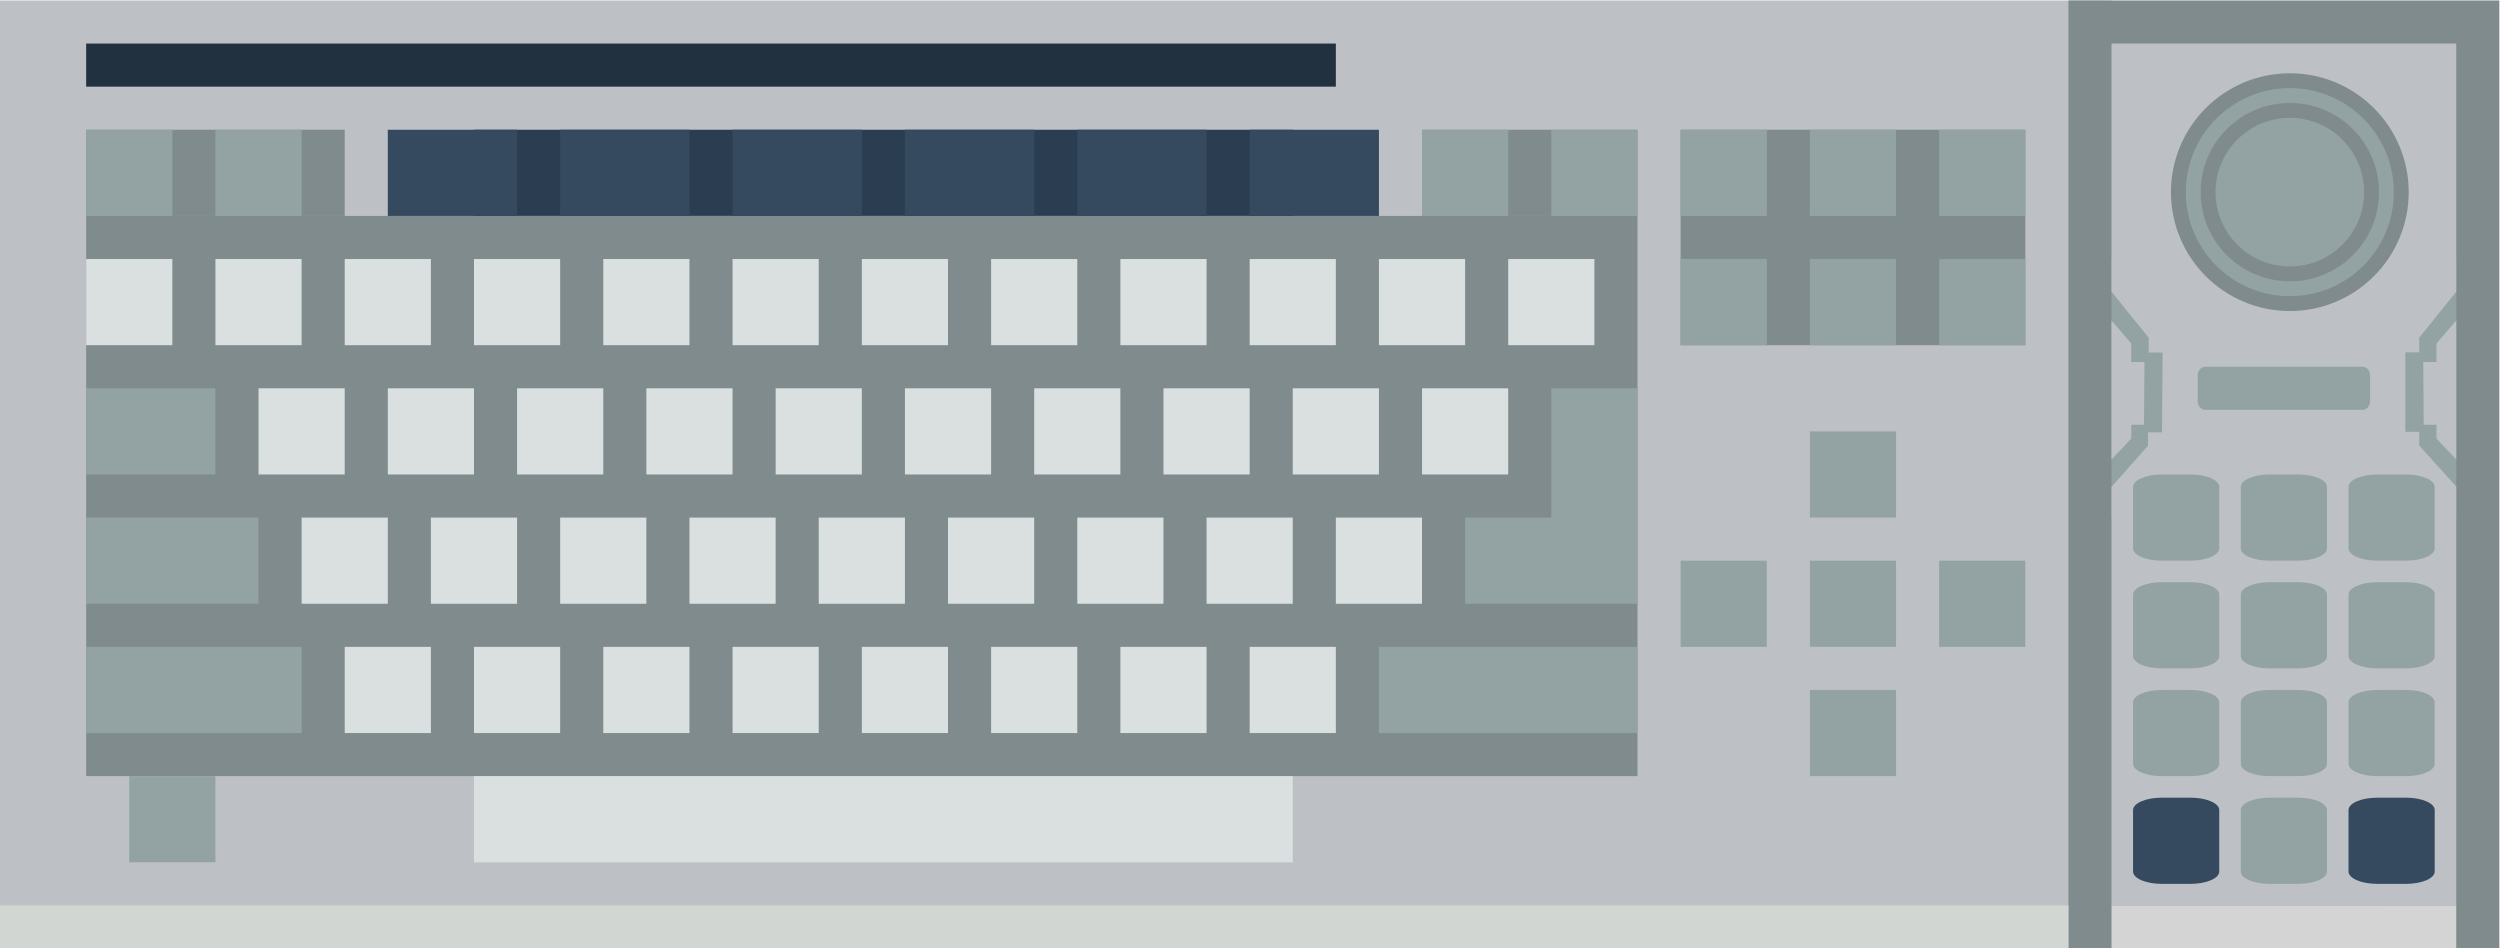 <svg height="117.333" viewBox="0 0 309.333 117.333" width="309.333" xmlns="http://www.w3.org/2000/svg" xmlns:xlink="http://www.w3.org/1999/xlink"><clipPath id="a"><path d="m0 256h256v-256h-256z"/></clipPath><g transform="matrix(1.333 0 0 -1.333 -16 229.333)"><path d="m208 84h-196v88h196z" fill="#bdc1c6"/><path d="m132 152h-76v8h76z" fill="#2b3e51"/><path d="m244 84h-40v88h40z" fill="#7f8b8c"/><path d="m240 124h-32v24h32z" fill="#93a3a3"/><path d="m164 152h-20v8h20z" fill="#7f8b8c"/><path d="m44 152h-24v8h24z" fill="#7f8b8c"/><path d="m200 140h-32v20h32z" fill="#7f8b8c"/><path d="m164 100h-144v52h144z" fill="#7f8b8c"/><path d="m136 164h-116v4h116z" fill="#223140"/><path d="m28 152h-8v8h8z" fill="#93a3a3"/><path d="m28 140h-8v8h8z" fill="#dadfe0"/><path d="m40 140h-8v8h8z" fill="#dadfe0"/><path d="m52 140h-8v8h8z" fill="#dadfe0"/><path d="m64 140h-8v8h8z" fill="#dadfe0"/><path d="m76 140h-8v8h8z" fill="#dadfe0"/><path d="m88 140h-8v8h8z" fill="#dadfe0"/><path d="m100 140h-8v8h8z" fill="#dadfe0"/><path d="m112 140h-8v8h8z" fill="#dadfe0"/><path d="m124 140h-8v8h8z" fill="#dadfe0"/><path d="m136 140h-8v8h8z" fill="#dadfe0"/><path d="m148 140h-8v8h8z" fill="#dadfe0"/><path d="m160 140h-8v8h8z" fill="#dadfe0"/><path d="m32 128h-12v8h12z" fill="#93a3a3"/><path d="m36 116h-16v8h16z" fill="#93a3a3"/><path d="m32 92h-8v8h8z" fill="#93a3a3"/><g fill="#dadfe0"><path d="m44 128h-8v8h8z"/><path d="m56 128h-8v8h8z"/><path d="m68 128h-8v8h8z"/><path d="m80 128h-8v8h8z"/><path d="m92 128h-8v8h8z"/><path d="m104 128h-8v8h8z"/><path d="m116 128h-8v8h8z"/><path d="m128 128h-8v8h8z"/><path d="m140 128h-8v8h8z"/><path d="m152 128h-8v8h8z"/><path d="m48 116h-8v8h8z"/><path d="m60 116h-8v8h8z"/><path d="m72 116h-8v8h8z"/><path d="m84 116h-8v8h8z"/><path d="m96 116h-8v8h8z"/><path d="m108 116h-8v8h8z"/><path d="m120 116h-8v8h8z"/><path d="m132 116h-8v8h8z"/><path d="m144 116h-8v8h8z"/><path d="m52 104h-8v8h8z"/><path d="m64 104h-8v8h8z"/><path d="m76 104h-8v8h8z"/><path d="m88 104h-8v8h8z"/><path d="m100 104h-8v8h8z"/><path d="m112 104h-8v8h8z"/><path d="m124 104h-8v8h8z"/><path d="m136 104h-8v8h8z"/></g><path d="m0 0v-12h-8v-8h16v4 4 12z" fill="#93a3a3" transform="translate(156 136)"/><path d="m40 152h-8v8h8z" fill="#93a3a3"/><path d="m152 152h-8v8h8z" fill="#93a3a3"/><path d="m164 152h-8v8h8z" fill="#93a3a3"/><path d="m176 152h-8v8h8z" fill="#93a3a3"/><path d="m188 152h-8v8h8z" fill="#93a3a3"/><path d="m200 152h-8v8h8z" fill="#93a3a3"/><path d="m176 140h-8v8h8z" fill="#93a3a3"/><path d="m188 140h-8v8h8z" fill="#93a3a3"/><path d="m188 124h-8v8h8z" fill="#93a3a3"/><path d="m188 100h-8v8h8z" fill="#93a3a3"/><path d="m188 112h-8v8h8z" fill="#93a3a3"/><path d="m200 112h-8v8h8z" fill="#93a3a3"/><path d="m176 112h-8v8h8z" fill="#93a3a3"/><path d="m200 140h-8v8h8z" fill="#93a3a3"/><path d="m60 152h-12v8h12z" fill="#35495f"/><path d="m76 152h-12v8h12z" fill="#35495f"/><path d="m92 152h-12v8h12z" fill="#35495f"/><path d="m108 152h-12v8h12z" fill="#35495f"/><path d="m124 152h-12v8h12z" fill="#35495f"/><path d="m140 152h-12v8h12z" fill="#35495f"/><path d="m132 92h-76v8h76z" fill="#dadfe0"/><path d="m0 0v-23.028l3.452-4.275v-1.377h1.295l-.062-7.406h-1.296v-1.245l-3.389-3.824v-38.845l32 .005v38.87l-3.441 3.816v1.269h-1.291v7.379h1.291v1.353l3.441 4.282v23.026z" fill="#bdc1c6" transform="translate(208 168)"/><g clip-path="url(#a)"><g fill="#93a3a3"><path d="m0 0h2.669c1.475 0 2.665-.513 2.665-1.145v-5.713c0-.632-1.19-1.142-2.665-1.142h-2.669c-1.475 0-2.666.51-2.666 1.142v5.713c0 .632 1.191 1.145 2.666 1.145" transform="translate(222.666 128)"/><path d="m0 0h2.669c1.475 0 2.665-.513 2.665-1.145v-5.713c0-.632-1.19-1.142-2.665-1.142h-2.669c-1.475 0-2.666.51-2.666 1.142v5.713c0 .632 1.191 1.145 2.666 1.145" transform="translate(232.666 128)"/><path d="m0 0h2.669c1.475 0 2.665-.513 2.665-1.145v-5.713c0-.632-1.19-1.142-2.665-1.142h-2.669c-1.475 0-2.666.51-2.666 1.142v5.713c0 .632 1.191 1.145 2.666 1.145" transform="translate(212.666 128)"/><path d="m0 0h2.669c1.475 0 2.665-.513 2.665-1.145v-5.713c0-.632-1.19-1.142-2.665-1.142h-2.669c-1.475 0-2.666.51-2.666 1.142v5.713c0 .632 1.191 1.145 2.666 1.145" transform="translate(222.666 118)"/><path d="m0 0h2.669c1.475 0 2.665-.513 2.665-1.145v-5.713c0-.632-1.19-1.142-2.665-1.142h-2.669c-1.475 0-2.666.51-2.666 1.142v5.713c0 .632 1.191 1.145 2.666 1.145" transform="translate(232.666 118)"/><path d="m0 0h2.669c1.475 0 2.665-.513 2.665-1.145v-5.713c0-.632-1.19-1.142-2.665-1.142h-2.669c-1.475 0-2.666.51-2.666 1.142v5.713c0 .632 1.191 1.145 2.666 1.145" transform="translate(212.666 118)"/><path d="m0 0h2.669c1.475 0 2.665-.513 2.665-1.145v-5.713c0-.632-1.19-1.142-2.665-1.142h-2.669c-1.475 0-2.666.51-2.666 1.142v5.713c0 .632 1.191 1.145 2.666 1.145" transform="translate(222.666 108)"/><path d="m0 0h2.669c1.475 0 2.665-.513 2.665-1.145v-5.713c0-.632-1.19-1.142-2.665-1.142h-2.669c-1.475 0-2.666.51-2.666 1.142v5.713c0 .632 1.191 1.145 2.666 1.145" transform="translate(232.666 108)"/><path d="m0 0h2.669c1.475 0 2.665-.513 2.665-1.145v-5.713c0-.632-1.19-1.142-2.665-1.142h-2.669c-1.475 0-2.666.51-2.666 1.142v5.713c0 .632 1.191 1.145 2.666 1.145" transform="translate(212.666 108)"/><path d="m0 0h2.669c1.475 0 2.665-.513 2.665-1.145v-5.713c0-.632-1.19-1.142-2.665-1.142h-2.669c-1.475 0-2.666.51-2.666 1.142v5.713c0 .632 1.191 1.145 2.666 1.145" transform="translate(222.666 98)"/></g><path d="m0 0h2.669c1.475 0 2.665-.513 2.665-1.145v-5.713c0-.632-1.19-1.142-2.665-1.142h-2.669c-1.475 0-2.666.51-2.666 1.142v5.713c0 .632 1.191 1.145 2.666 1.145" fill="#35495f" transform="translate(232.666 98)"/><path d="m0 0h2.669c1.475 0 2.665-.513 2.665-1.145v-5.713c0-.632-1.19-1.142-2.665-1.142h-2.669c-1.475 0-2.666.51-2.666 1.142v5.713c0 .632 1.191 1.145 2.666 1.145" fill="#35495f" transform="translate(212.666 98)"/><path d="m0 0c6.094 0 11.034-4.941 11.034-11.034 0-6.094-4.94-11.035-11.034-11.035s-11.034 4.941-11.034 11.035c0 6.093 4.94 11.034 11.034 11.034" fill="#7f8b8c" transform="translate(224.552 165.241)"/><path d="m0 0c-5.332-.001-9.654-4.323-9.654-9.655s4.322-9.655 9.654-9.655c5.333-.001 9.657 4.322 9.656 9.655.001 5.333-4.323 9.656-9.656 9.655" fill="#93a3a3" transform="translate(224.55 163.862)"/><path d="m0 0c4.571 0 8.276-3.705 8.276-8.276 0-4.57-3.705-8.276-8.276-8.276s-8.276 3.706-8.276 8.276c0 4.571 3.705 8.276 8.276 8.276" fill="#7f8b8c" transform="translate(224.552 162.483)"/><path d="m0 0c-3.809.001-6.897-3.086-6.898-6.895 0-3.81 3.088-6.899 6.898-6.898 3.809.001 6.896 3.089 6.895 6.898-.001 3.808-3.087 6.894-6.895 6.895" fill="#93a3a3" transform="translate(224.553 161.103)"/><path d="m0 0v-12.89l1.83 1.93v1.29h1.186l.042 5.824h-1.228v1.72z" fill="#bdc1c6" transform="translate(208 142.287)"/><path d="m0 0-1.832-2.126v-1.72h-1.229l.043-5.824h1.186v-1.29l1.832-1.93z" fill="#bdc1c6" transform="translate(240 142.287)"/><path d="m0 0h14.609c.386 0 .695-.359.695-.802v-2.399c0-.443-.309-.799-.695-.799h-14.609c-.386 0-.696.356-.696.799v2.399c0 .443.31.802.696.802" fill="#93a3a3" transform="translate(216.696 138)"/><path d="m240 84h-32v4h32z" fill="#d4d4d4"/><path d="m204 88h-192v-4h192z" fill="#d1d6d2"/><path d="m40 104h-20v8h20z" fill="#93a3a3"/><path d="m164 104h-24v8h24z" fill="#93a3a3"/></g></g></svg>